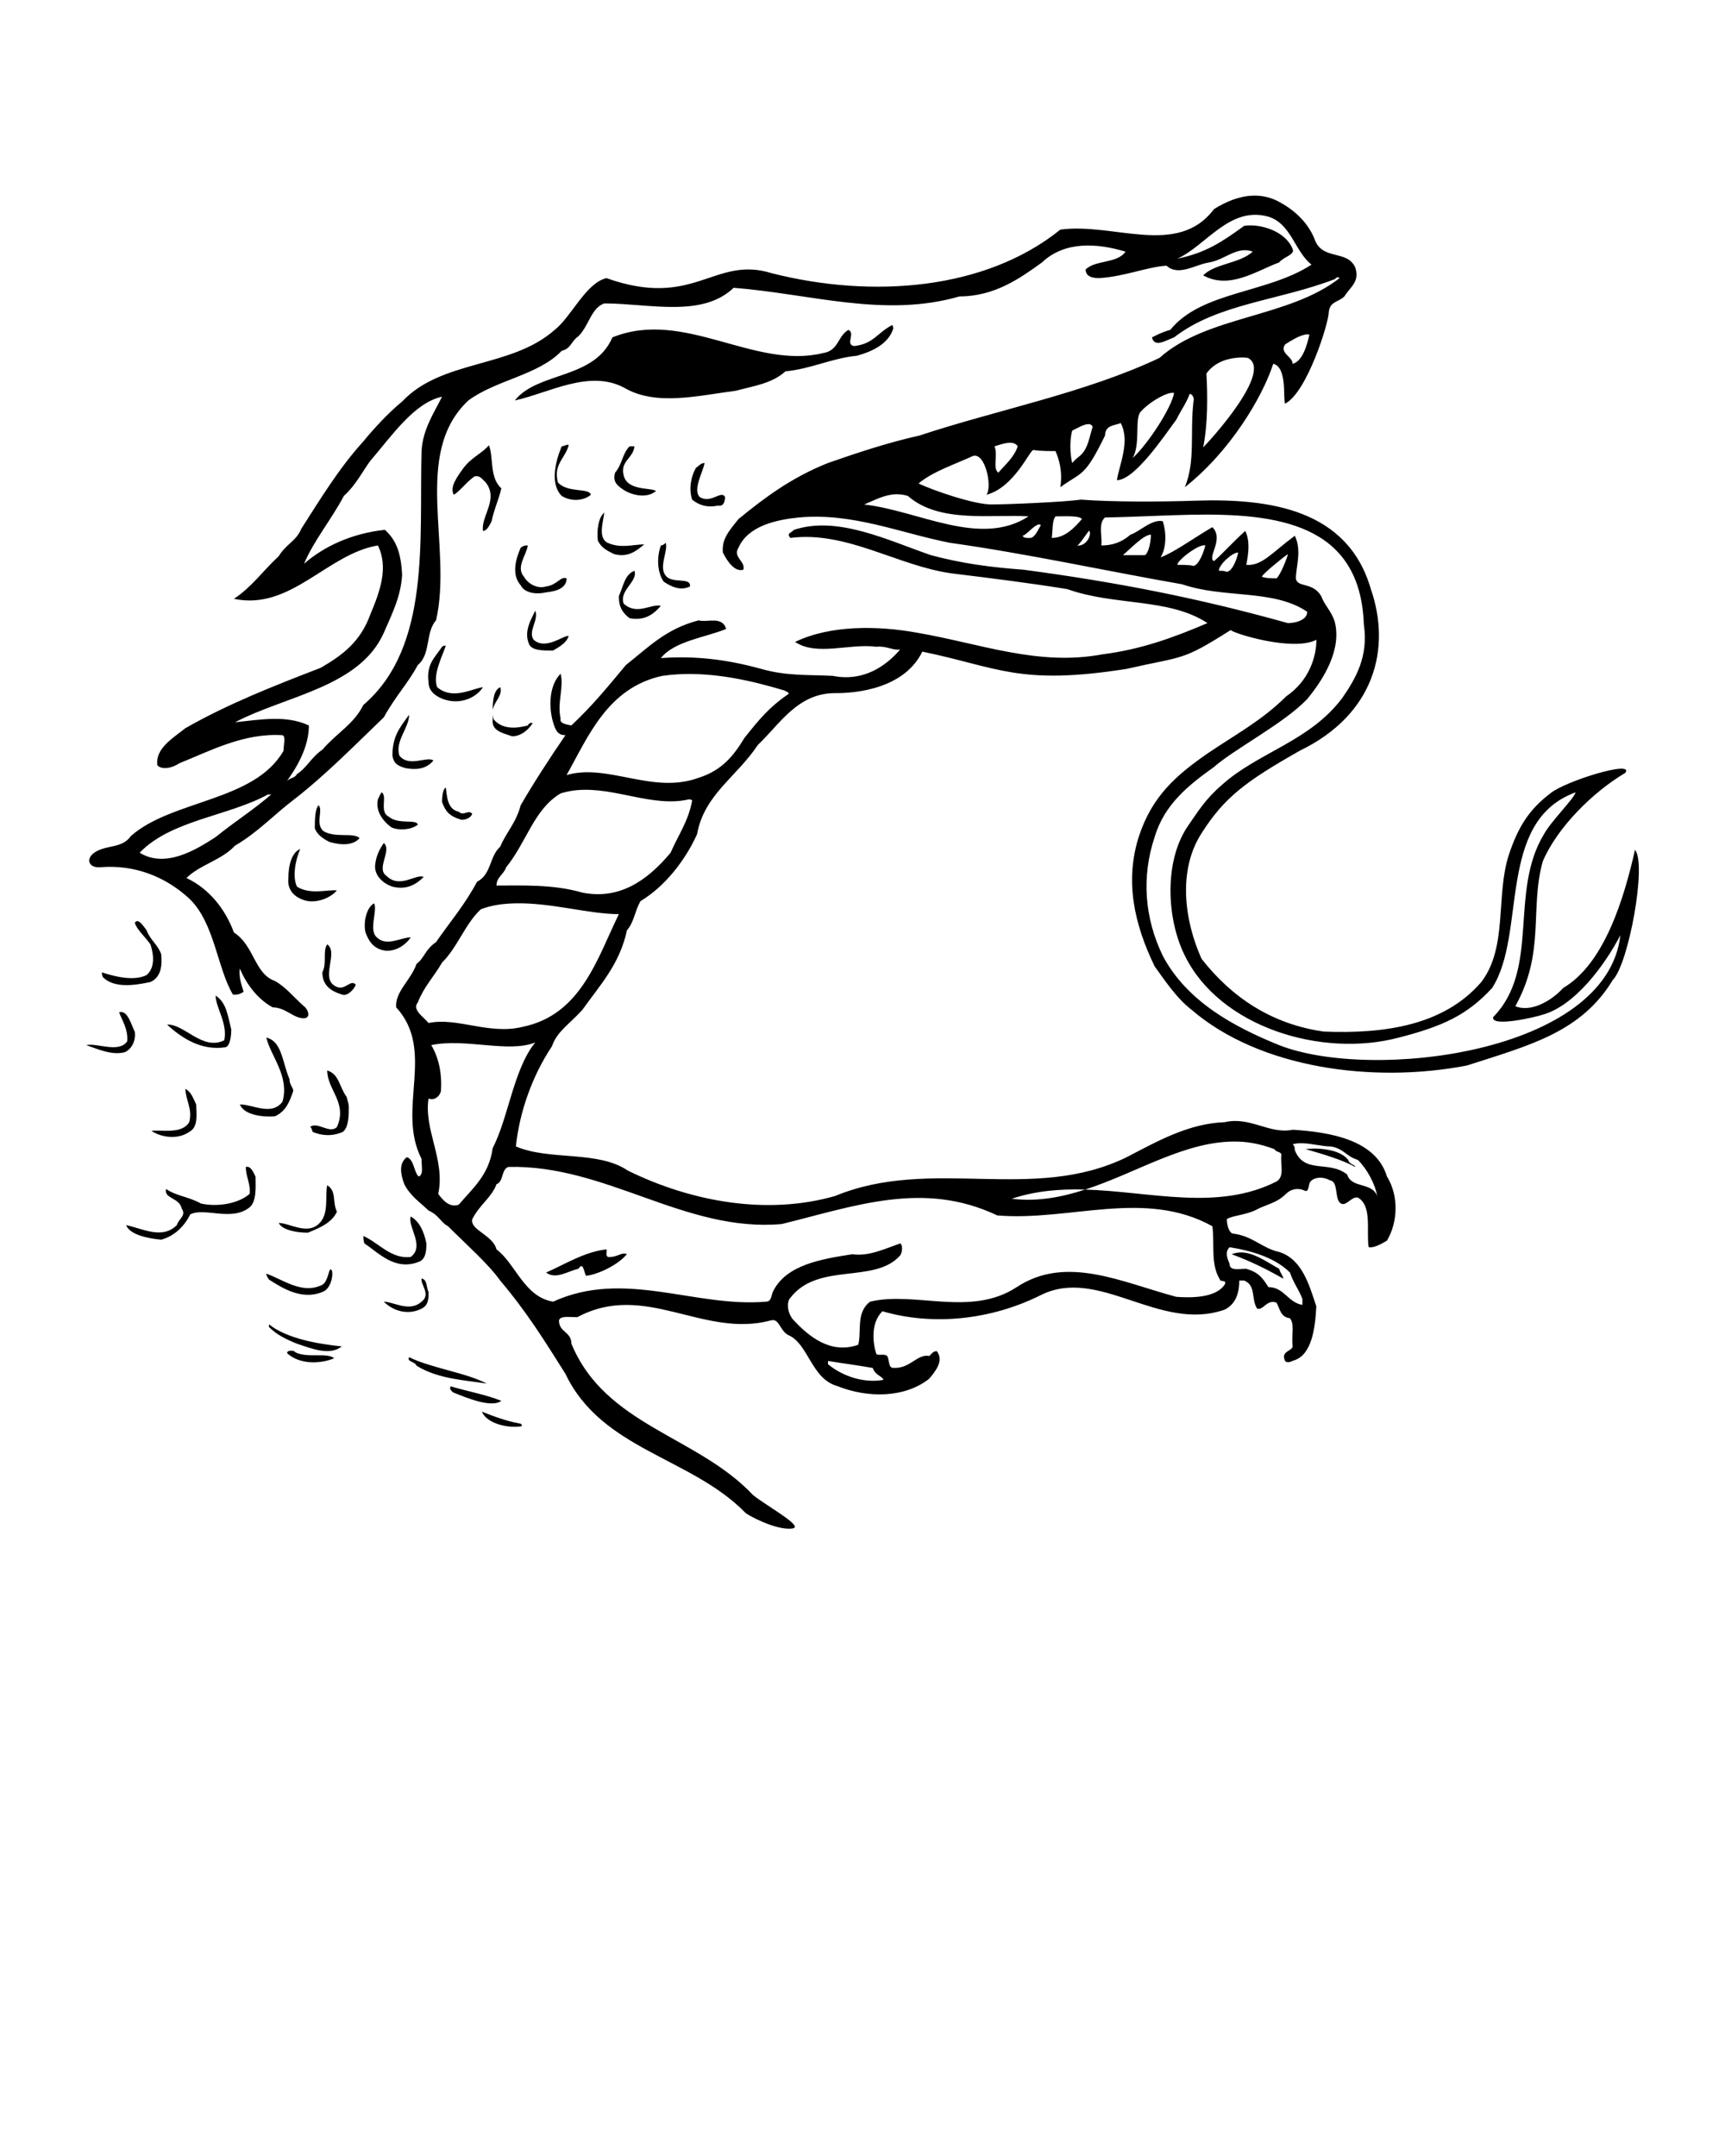 <svg xmlns:dc="http://purl.org/dc/elements/1.1/" xmlns:cc="http://creativecommons.org/ns#" xmlns:rdf="http://www.w3.org/1999/02/22-rdf-syntax-ns#" xmlns:svg="http://www.w3.org/2000/svg" xmlns="http://www.w3.org/2000/svg" version="1.1" xml:space="preserve" x="0px" y="0px" viewBox="0 0 100 125"><path d="m 72.625,11.344 c -0.781,0.027 -1.55,0.342 -2.25,0.781 -2.104,2.805 -5.82,0.766 -8.906,1.188 -4.347,3.506 -10.894,4.004 -16.719,2.531 -3.363,-1.053 -4.476,2.105 -9.594,0.281 -1.194,0.279 -2.02,2.228 -3,3 -2.528,2.243 -6.532,1.701 -8.844,4.156 -0.774,0.632 -1.618,1.54 -2.25,2.312 -1.402,1.544 -2.471,3.308 -3.594,5.062 -0.279,0.701 -0.889,0.893 -1.312,1.594 -0.98,0.913 -1.54,1.768 -2.594,2.469 3.294,0.701 5.398,-2.603 8.344,-3.094 0.629,1.263 0.125,2.668 -0.438,4 -0.56,1.542 -1.543,2.324 -2.875,3.094 -2.732,1.053 -5.389,2.098 -7.844,3.5 -0.701,0.562 -1.768,1.176 -1.625,2.156 0.277,0.281 0.86,0.156 1.281,-0.125 1.754,-0.701 3.726,-1.766 5.969,-1.625 0.212,0.071 0.062,0.554 0.062,0.906 -1.685,2.946 -6.458,2.833 -8.844,4.938 -0.495,0.699 -1.285,0.518 -1.969,0.875 -0.72,0.373 -0.522,0.996 0.188,0.938 1.914,-0.159 3.708,0.484 5.156,1.812 1.471,1.402 1.619,4.018 2.531,5.562 0.35,0.071 0.625,-0.156 0.625,-0.156 -0.141,-0.42 -0.288,-0.924 -0.219,-1.344 0.35,0.841 0.996,1.757 1.906,2.25 0.774,0 1.243,0.696 1.875,0.625 0.348,-0.071 0.145,-0.549 -0.062,-0.688 -0.634,-0.562 -1.056,-1.118 -1.688,-1.469 -1.194,-0.422 -1.183,-2.042 -2.375,-2.812 -0.491,-1.334 -1.416,-2.525 -2.75,-3.156 0.774,-0.77 2.042,-1.034 2.812,-1.875 1.332,-0.772 2.315,-1.846 3.438,-2.688 1.893,-1.473 3.645,-3.277 5.188,-4.75 0.701,-1.263 1.409,-1.978 1.969,-3.031 0.772,-0.629 0.431,-1.891 1.062,-2.594 0.982,-4.278 -1.419,-9.666 1.875,-12.75 1.616,-1.194 4.074,-1.471 5.406,-2.875 0.56,-0.138 0.549,-0.565 0.969,-0.844 0.632,-0.632 0.726,-1.627 1.5,-1.906 2.593,0 5.677,0.848 7.5,-0.906 4.488,0.352 8.746,1.761 13.094,0.5 2.033,0 3.518,-1.056 4.781,-1.969 1.332,-1.263 3.23,-1.116 4.844,-0.625 -0.491,0.701 -1.75,0.471 -2.312,1.031 0,0.493 0.571,0.5 0.781,0.5 1.399,-0.071 2.782,-0.647 3.906,-0.719 0.701,0.632 1.625,-0.049 2.469,-0.188 0.911,-0.141 1.619,-0.975 2.531,-0.625 -0.774,0.701 -2.174,0.674 -2.875,1.375 1.542,0.843 3.074,-0.261 4.406,-0.75 0.281,-0.35 0.924,-0.431 0.781,-0.781 C 74.518,13.386 73.04,12.953 72.125,13.094 70.864,14.006 69.933,14.65 68.25,15 c 1.683,-0.77 3.038,-3.069 5.281,-2.438 1.334,0.42 1.52,2.011 2.5,2.781 -2.593,1.685 -6.364,1.536 -8.188,3.781 -0.491,0.138 -0.781,0.297 -1.062,0.438 0.141,0.632 0.862,0.141 1.281,0 2.524,-1.962 6.016,-2.114 9.312,-3.375 0.138,-0.141 0.21,-0.134 0.281,-0.062 -2.946,2.312 -7.701,2.17 -10.438,4.625 -4.276,2.031 -9.485,3.029 -13.906,4.5 -1.893,0.422 -3.697,1.031 -5.312,1.594 -2.104,0.839 -3.645,1.987 -5.188,3.25 -0.562,0.701 -0.978,1.165 -0.906,1.938 0.279,0.56 0.699,1.141 1.188,1 0.141,-0.491 -0.632,-0.723 -0.281,-1.281 0.56,-1.265 2.172,-1.612 3.5,-1.75 3.158,-0.281 5.875,0.906 8.75,1.469 4.49,0.629 9.05,1.634 13.469,2.406 2.455,0.841 5.286,0.261 7.25,1.594 0,0.493 -0.701,0.656 -1.125,0.656 -5.256,-1.473 -10.052,-2.393 -15.312,-3.094 -1.893,-0.141 -3.55,-0.355 -5.375,-0.844 -2.455,-0.841 -5.413,-2.312 -7.938,-1.469 -0.212,0.21 -0.429,0.188 -0.219,0.469 3.296,-0.422 6.248,1.643 9.406,2.062 2.312,0.281 4.483,0.556 6.656,0.906 2.736,0.984 5.882,0.496 8.125,1.969 -1.962,0.839 -3.851,1.531 -6.094,1.812 -3.716,0.701 -7.072,-0.623 -10.719,-1.25 -2.316,-0.424 -5.061,-0.451 -7.094,0.531 1.261,0.843 3.177,0.069 4.719,0.281 0.562,-0.069 0.953,0.228 1.375,0.156 -0.841,0.982 -2.152,1.882 -3.906,1.531 -1.404,-0.073 -2.683,0.018 -4.156,-0.406 -2.033,-0.558 -3.851,-0.766 -5.812,-0.625 0.77,-0.982 2.587,-1.199 3.781,-1.688 -0.21,-0.772 -1.105,-0.359 -1.594,-0.5 -1.895,0.491 -2.886,1.543 -4.219,2.594 -1.051,1.263 -1.893,2.306 -3.156,3.5 -0.35,-0.069 -0.698,-0.127 -0.625,-0.406 -0.212,-0.911 0.208,-1.822 0,-2.594 -0.632,0.632 -0.719,1.831 -0.438,2.812 0.141,0.422 0.228,0.75 0.719,0.75 -0.911,1.332 -1.822,2.73 -2.594,4.062 -0.281,1.053 -0.839,1.563 -1.188,2.406 -0.634,0.558 -0.502,1.61 -1.344,2.031 -0.701,1.33 -1.605,2.377 -2.375,3.5 -0.632,0.42 -0.703,0.969 -1.125,1.25 -0.348,0.982 -1.259,1.619 -1.188,2.531 2.314,2.524 -0.004,5.905 1.469,8.781 0,0.491 0.125,0.891 -0.156,1.031 -0.279,-0.212 -0.264,-0.982 -0.688,-1.125 -0.489,0.35 -0.366,1.002 -0.156,1.562 0.352,0.703 0.985,1.112 1.406,1.531 0.629,0.281 0.705,0.696 1.125,0.906 1.053,1.053 2.328,2.172 3.031,3.156 1.542,1.823 2.589,3.512 3.781,5.406 2.102,4.419 7.286,4.831 10.438,8.062 0.122,0.126 1.779,1.038 2.719,0.906 0.713,-0.103 -1.442,-1.27 -2.281,-1.938 -3.227,-3.437 -8.567,-4.014 -10.531,-8.781 0,-0.703 -0.719,-0.643 -0.719,-1.344 0.073,-0.281 0.572,-0.188 1.062,-0.188 3.928,-2.102 7.293,1.241 11.219,0.188 0.491,-0.141 0.507,0.565 1,0.844 1.19,0.493 1.331,2.549 2.875,2.969 1.754,0.701 3.911,0.683 5.312,-0.438 0.352,-0.424 0.859,-1.031 0.438,-1.594 -0.21,0 -0.297,0.139 -0.438,0.281 -0.701,-0.143 -1.112,0.757 -2.094,0.688 -0.281,0 -0.203,-0.406 -0.344,-0.688 -0.212,-0.143 -0.344,-0.022 -0.625,-0.094 -0.208,-0.629 -0.359,-1.799 0.344,-2.5 2.875,0.841 6.242,0.535 9.188,-0.938 3.368,-1.683 6.867,2.176 10.656,0.844 0.701,-0.35 0.844,-1.06 0.844,-1.688 l 0.281,0 c 0.703,0.279 0.4,1.067 0.75,1.625 0.35,0.143 0.563,-0.554 1.125,-0.344 0.208,0.348 0.219,0.837 0.781,0.906 0.281,0.352 0.089,0.924 0.156,1.625 0,0.281 -0.719,0.281 -0.438,0.844 0,0.069 0.23,0.138 0.438,0 1.123,-0.281 1.306,-1.895 1.375,-3.156 -0.42,-1.263 -0.824,-2.735 -2.156,-3.156 -0.982,-0.212 -1.532,-0.924 -2.656,-1.062 -0.208,0 -0.375,-0.422 -0.375,-0.844 0.35,-0.21 0.991,-0.219 1.625,-0.5 0.629,-0.35 1.252,-0.406 1.812,-0.969 0.281,-0.279 0.705,-0.368 1.125,-0.156 0.143,0 0.15,-0.125 0.219,-0.406 0.069,-0.35 0.697,-0.502 1.188,-0.219 0.491,0.069 0.281,0.933 0.562,1.281 0.348,0.352 0.641,-0.35 1.062,-0.281 0.839,0.491 0.484,1.893 0.625,2.875 0.279,0.069 0.712,-0.163 1.062,-0.375 0.632,-1.051 0.701,-2.596 0,-3.719 C 79.775,66.114 77.185,65.638 74.938,65.5 73.605,65.781 72.473,64.714 71,65.062 c -2.104,0.071 -3.933,1.121 -5.688,2.031 -5.468,2.667 -11.294,-0.066 -16.906,2.25 -3.926,1.12 -8.284,0.352 -12,-1.469 -1.752,-1.194 -4.534,-0.565 -6.5,-1.406 0.212,-2.033 0.971,-4.13 2.094,-5.812 0.281,-0.841 0.978,-1.252 1.75,-2.094 1.051,-1.473 2.174,-2.661 2.594,-4.625 0.424,-0.491 0.431,-1.056 0.781,-1.688 1.402,-0.841 2.58,-2.333 3.281,-3.875 0.422,-2.314 2.268,-3.293 3.531,-5.188 1.261,-1.19 2.295,-3 4.469,-3 0.424,0 3.869,0.049 5.062,-2.406 4.417,0.911 5.602,1.984 11.844,1 3.37,-0.77 3.155,-0.427 6.031,-2.25 0.21,0.212 3.636,1.263 4.969,0.562 0,0.982 -0.418,2.371 -1.75,3.281 -1.404,1.404 -3.018,2.261 -4.562,3.312 -1.821,1.265 -3.199,2.465 -3.969,4.781 -0.841,2.593 -0.286,5.106 0.906,7.562 0.56,0.77 1.244,1.828 2.156,2.531 3.928,3.368 10.465,4.27 15.938,3.219 3.718,-1.192 6.643,-1.952 8.469,-4.969 0.911,-0.911 1.982,-6.761 1.281,-7.531 -0.632,2.805 -1.771,6.596 -4.156,8 -0.77,0.839 -1.94,1.413 -2.781,1.062 1.754,-3.156 0.822,-5.668 1.594,-8.406 0.841,-1.964 2.887,-4 4.781,-5.125 0.56,-0.772 -3.5,0.485 -4.344,1.188 -1.192,0.911 -1.846,1.878 -2.406,3.562 -0.772,2.384 -0.052,5.342 -1.594,7.375 -2.174,2.524 -5.617,3.013 -9.125,2.875 -3.013,-0.422 -5.342,-1.976 -7.094,-4.219 -0.98,-2.174 -1.404,-5.105 0,-7.281 1.332,-2.102 2.603,-3.029 5.688,-4.781 4.35,-2.104 5.315,-5.938 4.125,-9.375 -1.334,-4.629 -5.878,-5.263 -10.156,-5.125 -2.031,0.071 -4.904,0.078 -6.656,-0.062 -0.913,0.141 -4.277,0.281 -5.188,0.281 -1.053,0 -3.518,-0.866 -4.219,-1.219 0.841,-0.701 2.105,-1.103 3.156,-1.594 0.703,-0.212 1.132,1.759 0.781,2.25 1.614,-0.422 2.507,-2.594 2.719,-2.594 0.42,0.069 1.002,0.062 1.281,0.062 0.212,0.491 0.422,1.181 0.281,2.094 1.263,-0.913 1.4,-0.545 2.594,-3 0,-0.629 0.625,-0.578 0.906,-0.719 0.562,1.053 -0.078,2.4 -0.219,3.312 1.051,0 2.806,-2.659 3.438,-3.5 0.279,-0.56 0.571,-0.94 0.781,-1.5 0.143,0 0.288,0.226 0.219,0.438 -0.212,1.893 0.127,3.424 -0.5,4.969 2.593,-2.035 4.493,-5.194 5.125,-7.156 0.839,0.208 0.549,2.105 0.688,2.312 1.263,-0.632 2.531,-4.681 2.531,-5.312 0.071,-0.632 0.554,-0.556 0.906,-0.906 0.348,-0.562 0.906,-0.848 0.625,-1.688 -0.489,-1.053 -1.953,-0.355 -2.375,-1.688 C 75.768,12.831 74.98,12.116 74,11.625 73.552,11.414 73.094,11.327 72.625,11.344 z m -20.906,7.5 c -0.913,0.491 -1.065,1.078 -2.188,1.219 -0.562,-0.069 0.078,-0.728 -0.344,-0.938 -0.632,0.35 -0.558,1.203 -1.469,1.344 C 43.72,21.451 39.64,17.88 35.5,19.562 c -1.051,2.455 -4.324,1.971 -5.656,3.656 1.964,-0.424 4.34,-1.839 6.375,-0.719 1.823,1.053 4.264,0.437 6.438,0.156 1.051,-0.281 2.103,-0.422 2.875,-1.125 1.475,-0.138 2.685,-0.764 4.156,-0.906 0.984,-0.279 1.813,-0.721 2.094,-1.562 0,0 0.007,-0.147 -0.062,-0.219 z m 23.906,0.562 c 0.112,-0.024 0.211,-0.035 0.281,0 -0.141,0.632 -0.406,1.545 -0.969,1.688 0,-0.422 -0.788,-0.632 -0.438,-1.125 0.315,-0.209 0.789,-0.49 1.125,-0.562 z m -4,1.344 c 0.231,-0.024 0.473,-0.036 0.719,0 1.473,0.77 -2.174,4.768 -2.594,5.188 0.277,-1.402 0.257,-3.018 0.188,-4.281 0.37,-0.527 0.994,-0.835 1.688,-0.906 z m -3.75,2.031 c 0.07,-0.012 0.135,-0.009 0.188,0 -0.141,0.843 -1.491,2.94 -2.406,3.781 0.491,-0.841 0.08,-2.368 0.5,-2.719 0.371,-0.43 1.231,-0.981 1.719,-1.062 z M 25.625,23 c -0.489,0.982 -1.116,1.893 -1.188,3.156 -0.141,5.12 0.553,11.353 -3.375,14.719 -0.56,1.125 -1.534,1.612 -2.375,2.594 -0.634,0.422 -0.906,1.056 -1.469,1.406 -0.138,0.279 -0.518,0.219 -0.656,0.5 0.629,-0.841 1.344,-2.051 1.344,-3.312 -1.33,-0.632 -2.878,-0.326 -4.281,-0.188 2.948,-1.542 7.223,-2.034 8.625,-5.188 0.491,-1.125 0.991,-2.112 1.062,-3.375 -0.071,-1.194 -0.299,-1.962 -1,-2.594 -1.964,0.21 -3.567,0.989 -4.688,1.969 0.558,-1.33 1.612,-2.605 2.312,-3.938 0.703,-0.632 1.11,-1.469 1.531,-2.031 C 22.732,25.246 24.014,23.35 25.625,23 z m 37.531,1.594 c 0.086,0.013 0.152,0.068 0.188,0.156 -0.212,0.632 -0.257,1.266 -0.75,1.688 -0.279,0.21 -0.297,0.264 -0.438,0.406 -0.141,-0.562 -0.141,-1.384 0,-1.875 0.315,-0.157 0.743,-0.415 1,-0.375 z m -4.812,1.094 C 58.607,25.644 58.859,25.665 59,25.875 c -0.21,0.632 -0.703,1.042 -1.125,1.531 -0.35,-0.277 -0.009,-0.969 -0.219,-1.531 0.14,-0.035 0.424,-0.144 0.688,-0.188 z m -25.438,0.094 c -0.095,0.01 -0.238,0.094 -0.344,0.094 -0.35,0.841 -0.701,2.172 0,2.875 0.562,0.35 1.268,0.286 1.688,-0.062 -0.069,-0.422 -1.346,-0.087 -1.906,-0.719 -0.279,-1.051 0.417,-1.384 0.625,-2.156 -0.017,-0.017 -0.031,-0.035 -0.062,-0.031 z m -4.562,0.031 c -0.42,0.491 -0.98,0.679 -1.469,1.312 -0.352,0.489 -0.844,1.141 -0.562,1.562 0.42,-0.281 0.697,-0.712 1.188,-1.062 0.279,-0.069 0.377,0.063 0.656,0.344 0.772,0.982 -0.295,1.973 -0.156,2.812 0.212,0 0.359,-0.283 0.5,-0.562 0.141,-0.703 0.422,-1.275 0.562,-1.906 -0.703,-0.632 -0.438,-1.799 -0.719,-2.5 z M 36.5,25.875 c -0.424,0.422 -0.424,1.042 -0.844,1.531 -0.141,0.491 0.076,0.719 0.5,1 0.56,0.35 1.384,0.482 1.875,0.062 -0.281,-0.212 -1.667,0.006 -1.875,-0.906 -0.212,-0.841 0.556,-0.985 0.625,-1.688 l -0.281,0 z m 4.344,0.969 c -0.212,0 -0.29,0.141 -0.5,0.281 -0.283,0.491 -0.429,1.214 -0.219,1.844 0.352,0.281 0.799,0.486 1.5,0.344 0.35,0.073 0.406,-0.29 0.406,-0.5 -0.212,-0.42 -0.837,0.42 -1.469,0 -0.422,-0.42 0.21,-1.478 0.281,-1.969 z m 11.094,1.812 c 0.217,-0.005 0.443,0.023 0.688,0.094 1.823,1.614 4.896,1.045 7,1.188 -2.805,1.823 -6.376,-0.337 -9.531,-0.688 0.633,-0.263 1.194,-0.577 1.844,-0.594 z m -16.906,1.062 c -0.35,0.281 -0.444,1.065 -0.375,1.625 0.21,0.424 0.518,0.571 0.938,0.781 0.77,0.21 1.261,-0.143 1.75,-0.562 -0.629,0 -1.355,0.257 -2.125,-0.094 -0.562,-0.281 -0.257,-1.19 -0.188,-1.75 z M 69,29.844 c 5.033,-0.099 9.852,0.506 10.062,6.344 0.281,1.895 -0.48,3.159 -1.25,4.281 -1.893,2.524 -4.864,3.139 -6.969,5.031 -0.982,0.843 -1.4,1.558 -2.031,2.469 -1.334,2.035 -1.178,5.333 -0.125,7.438 2.031,4.14 7.918,5.942 12.406,4.75 2.455,-0.632 3.933,-1.266 5.406,-2.875 2.033,-3.158 0.215,-9.663 4.844,-11.344 -0.141,0.42 -1.422,1.665 -1.844,2.438 -2.033,3.366 -0.201,7.791 -2.938,10.594 -0.138,0.632 2.674,-0.058 2.812,-0.125 1.895,-0.491 3.65,-2.873 4.562,-4.625 -0.772,6.872 -14.45,8.479 -19.781,6.375 -2.595,-1.051 -5.346,-2.521 -6.75,-5.188 -1.051,-2.174 -1.241,-4.561 -0.469,-6.875 0.56,-1.893 1.965,-3.011 3.438,-4.062 1.192,-1.049 4.074,-2.536 5.406,-3.938 0.98,-1.192 2.013,-2.886 1.594,-4.5 -0.21,-0.632 -0.569,-0.909 -0.781,-1.469 -0.489,-0.843 -1.4,-0.471 -1.469,-1.031 0,-0.632 0.357,-1.627 -0.062,-2.469 -1.332,0.982 -1.902,1.759 -2.812,1.688 0.138,-0.701 0.219,-1.406 -0.062,-1.969 -0.772,0.703 -1.462,1.469 -1.812,1.75 -0.422,-0.212 0.609,-1.266 -0.094,-1.969 -1.19,0.703 -2.23,1.471 -3,1.75 0.35,-0.558 0.337,-1.464 0.125,-2.094 -0.632,-0.141 -1.384,0.639 -1.875,0.781 -0.562,0.491 -1.125,0.625 -1.688,0.625 C 63.915,31.134 63.641,30.35 64.062,30 65.623,29.983 67.322,29.877 69,29.844 z m -7.812,0.094 c 0.562,0 1.389,-0.056 1.531,0.156 -0.422,0.489 -0.978,1.094 -1.75,1.094 0.069,-0.422 0.009,-0.971 0.219,-1.25 z m -0.969,0.469 c 0.041,-0.006 0.09,0.014 0.125,0.031 -0.138,0.212 -0.344,0.75 -0.625,0.75 -0.21,0 -0.368,0.016 -0.438,-0.125 0.246,-0.061 0.652,-0.614 0.938,-0.656 z m 2.938,0.375 c 0.141,0.281 -0.228,0.915 -0.719,0.844 0.138,0 0.719,-0.982 0.719,-0.844 z M 66.719,31 c 0,0.42 -0.132,1.047 -0.344,1.188 l -1.281,0 C 65.587,31.768 66.299,31 66.719,31 z m -28.125,0.469 c 0,0 -0.141,0.156 -0.281,0.156 -0.21,0.562 -0.265,1.462 0.156,2.094 C 38.888,34 39.438,34.281 40,34 c 0.069,-0.562 -1.054,-0.134 -1.406,-0.625 -0.42,-0.491 0.141,-1.417 0,-1.906 z m -8,0.156 c -0.143,0 -0.194,-0.016 -0.406,0.125 -0.279,0.629 -0.56,1.558 0,2.188 0.212,0.422 0.837,0.547 1.469,0.406 0.629,-0.069 1.188,-0.25 1.188,-0.812 -0.35,-0.138 -0.558,0.397 -1.188,0.469 -0.422,0.141 -1,-0.074 -1.281,-0.562 -0.491,-0.562 0.147,-1.252 0.219,-1.812 z m 39.125,0 c 0.068,-0.014 0.112,-0.017 0.156,0 -0.069,0.281 -0.337,1.116 -0.688,1.188 C 68.976,32.741 68.46,32.75 68.25,32.75 c 0,-0.244 0.992,-1.026 1.469,-1.125 z m 2.062,0.406 c -0.071,0.348 -0.306,1.054 -0.656,1.125 -0.208,-0.071 -0.259,-0.062 -0.469,-0.062 0,-0.35 0.773,-1.062 1.125,-1.062 z m 2.875,0.094 c 0,0.141 -0.449,1.266 -0.656,1.406 -0.424,0 -0.701,-0.022 -0.844,-0.094 0,-0.138 1.292,-1.172 1.5,-1.312 z m -37.875,0.969 c -0.562,0.212 -0.625,0.837 -0.906,1.469 0,0.422 0.063,0.86 0.625,1.281 0.839,0.138 1.322,-0.159 1.812,-0.719 -0.562,-0.141 -1.386,0.576 -2.156,-0.125 -0.281,-0.774 0.833,-1.275 0.625,-1.906 z m -5.75,2.312 c -0.279,0.56 -0.654,1.205 -0.375,1.906 0.141,0.422 0.846,0.406 1.406,0.406 0.348,-0.21 0.768,-0.424 0.906,-0.844 -0.281,-0.069 -1.33,0.848 -2.031,0.219 -0.35,-0.493 0.306,-1.127 0.094,-1.688 z M 25.75,37.438 c -0.044,0.009 -0.089,0.028 -0.125,0.062 -0.42,0.632 -0.922,1.009 -0.781,2.062 0,0.42 0.284,0.757 0.844,0.969 0.98,0.35 1.893,-0.056 2.312,-0.688 -0.632,0.069 -1.744,0.77 -2.656,0 -0.277,-0.703 0.288,-1.775 0.5,-2.406 0,0 -0.05,-0.009 -0.094,0 z m 13.562,1.656 c 2.156,-0.12 4.315,0.385 6.156,0.938 0.281,0.141 0.288,0.147 0.219,0.219 -1.123,0.772 -1.69,1.48 -2.531,2.531 -0.632,1.053 -1.324,1.893 -2.656,2.312 -2.665,0.982 -5.271,-0.859 -7.656,-0.156 1.263,-2.245 2.376,-5.049 5.531,-5.75 0.307,-0.044 0.629,-0.077 0.938,-0.094 z M 29,39.844 c -0.37,0.157 -0.434,0.731 -0.438,1.312 0.099,-0.503 0.593,-0.839 0.438,-1.312 z m -5.281,1.594 c -0.562,0.772 -0.969,1.252 -0.969,2.375 0.069,0.42 0.259,0.58 0.75,0.719 0.774,0.143 1.273,-0.018 1.625,-0.438 -0.352,-0.281 -1.406,0.42 -1.969,-0.281 -0.279,-0.841 0.562,-1.603 0.562,-2.375 z m 4.844,0 c 9.3e-4,0.094 0,0.194 0,0.281 -0.069,0.632 0.493,0.759 1.125,0.969 0.489,0 0.908,-0.328 1.188,-0.75 -0.069,-0.069 -0.212,-0.016 -0.281,0.125 -0.56,0.141 -1.409,0.288 -1.969,-0.344 -0.044,-0.105 -0.053,-0.188 -0.062,-0.281 z m -2.719,4.219 C 25.703,45.725 25.625,46.078 25.625,46.5 c 0.212,0.56 0.422,0.819 1.125,1.031 0.281,0 0.554,-0.134 0.625,-0.344 -0.212,-0.281 -0.498,0.154 -0.781,-0.125 -0.701,-0.141 -0.681,-0.987 -0.75,-1.406 z m 7.594,0.156 c 2.207,-0.203 4.414,1.021 6.5,0.531 0.141,0 0.188,0.062 0.188,0.062 -0.21,1.192 -0.828,2.049 -1.25,3.031 -1.402,1.683 -3.021,2.734 -5.125,2.312 -1.683,-0.489 -3.498,-0.406 -4.969,-0.406 0,-0.491 0.422,-0.643 0.562,-1.062 C 30.538,48.808 30.956,46.911 32.5,46 c 0.316,-0.097 0.622,-0.159 0.938,-0.188 z m -11.312,0.125 c -0.069,0.069 -0.076,0.125 -0.219,0.406 -0.138,0.632 0.219,1.205 0.781,1.625 0.489,0.212 1.183,0.125 1.531,-0.156 -0.069,-0.348 -1.125,0.02 -1.688,-0.469 -0.558,-0.281 -0.056,-1.199 -0.406,-1.406 z m -6.594,0.125 0.188,0 c -1.051,0.913 -2.096,1.556 -3.219,2.469 -1.19,0.772 -2.933,1.817 -4.406,0.906 1.823,-1.895 5.123,-2.112 7.438,-3.375 z m 2.938,0.625 C 18.259,46.897 18.25,47.54 18.25,48.031 c 0.141,0.348 0.424,0.569 0.844,0.781 0.701,0.21 1.398,0.203 1.75,-0.219 -0.352,-0.35 -1.393,0.013 -2.094,-0.406 -0.491,-0.42 -9.2e-5,-1.221 -0.281,-1.5 z M 22.25,48.875 c -0.138,0.212 -0.431,0.618 -0.5,1.25 -0.071,0.562 0.368,1.069 1,1.281 0.839,0.21 1.391,-0.143 1.812,-0.562 -0.422,-0.212 -1.384,0.71 -2.156,-0.062 C 21.777,50.362 22.743,49.299 22.25,48.875 z m -4.844,0.344 c -0.489,0.212 -0.688,0.917 -0.688,1.688 -0.069,0.634 0.273,1.069 0.906,1.281 0.627,0.21 1.485,-0.072 1.906,-0.562 -0.491,-0.069 -1.54,0.274 -2.312,-0.219 -0.279,-0.558 -0.092,-1.556 0.188,-2.188 z M 21.688,52.375 c -0.42,0.21 -0.643,1.056 -0.5,1.688 0.21,0.562 0.518,0.993 1.219,1.062 0.632,0 1.123,-0.362 1.406,-0.781 -0.562,0 -1.409,0.562 -1.969,0 -0.491,-0.42 0.056,-1.547 -0.156,-1.969 z m 8.156,0 C 31.905,52.316 34.138,53 35.875,53 c -1.263,2.595 -2.195,5.83 -5.562,6.531 -1.964,0.489 -3.786,-0.569 -5.469,-0.219 -0.281,-0.35 -0.973,-0.766 -0.625,-1.188 0.352,-0.911 0.917,-1.471 1.406,-2.312 0.913,-0.911 1.339,-2.252 2.25,-3.094 0.632,-0.245 1.282,-0.324 1.969,-0.344 z m -21.875,1.031 C 7.91,53.402 7.864,53.43 7.812,53.5 7.951,53.922 8.37,54.259 8.719,54.75 8.861,55.174 9.06,56.042 8.5,56.531 7.799,56.882 6.75,56.656 5.906,56.375 c 0,0 -0.009,0.141 0.062,0.281 0.629,0.634 1.768,0.491 2.75,0.281 0.632,-0.281 0.694,-0.993 0.625,-1.625 C 9.134,54.75 8.708,54.5 8.5,53.938 8.341,53.727 8.145,53.419 7.969,53.406 z m 11,1.344 c -0.281,0.424 -9.2e-5,1.063 -0.281,1.625 0,0.703 0.424,1.071 1.125,1.281 0.352,0.141 0.741,-0.351 0.812,-0.562 -0.281,-0.35 -0.605,0.337 -1.094,0.125 -1.053,-0.42 0.138,-1.976 -0.562,-2.469 z M 12.5,57.719 c 0,0.701 0.71,1.612 0.5,2.594 -1.263,0.632 -2.333,-0.975 -3.312,-0.906 0.841,0.772 1.973,1.522 3.375,1.312 0.283,-0.069 0.344,-0.681 0.344,-1.031 C 13.194,58.848 13.132,58.14 12.5,57.719 z M 6.906,58.688 C 7.047,59.109 7.444,59.672 7.375,60.375 6.882,61.076 5.632,60.453 5,60.594 5.632,60.806 6.478,61.212 7.25,61 7.672,60.792 7.882,60.301 7.812,59.812 7.598,59.391 7.399,58.547 6.906,58.688 z m 8.531,1.469 c 0.279,1.12 1.357,2.246 0.938,3.719 -0.632,0.841 -1.697,0.156 -2.469,0.156 0.212,0.562 1.19,0.757 2.031,0.688 C 16.569,64.438 16.788,63.882 17,63.25 17,63.038 16.781,62.915 16.781,62.562 16.362,61.581 16.348,60.368 15.438,60.156 z m 15.594,0.281 c -1.261,1.542 -1.556,4.371 -2.469,6.125 -0.21,1.542 -1.125,2.299 -1.969,3.281 -0.562,0.212 -0.978,-0.344 -1.188,-0.625 0.422,-1.962 -0.844,-3.708 -0.562,-5.531 0.281,0.141 0.647,-0.087 0.719,-0.438 0.069,-1.051 -0.141,-1.955 -0.562,-2.656 1.966,-0.42 4.489,0.475 6.031,-0.156 z m -12.062,1.625 c 0,1.123 1.194,1.878 0.562,3.281 -0.422,0.422 -1.141,-0.35 -1.562,0 0.069,0 0.085,0.074 0.156,0.281 0.489,0.212 1.118,0.281 1.75,0 0.352,-0.279 0.344,-0.98 0.344,-1.469 0,-0.141 -0.054,-0.281 -0.125,-0.562 -0.422,-0.56 -0.424,-1.319 -1.125,-1.531 z M 10.75,63.125 c 0,0.634 0.426,1.167 0.219,1.938 -0.422,0.703 -1.558,0.431 -2.188,0.5 0.491,0.35 1.485,0.553 2.188,0.062 C 11.527,65.346 11.375,64.522 11.375,64.031 11.163,63.612 11.1,63.337 10.75,63.125 z m 61.031,3.062 c 0.692,0.022 1.38,0.168 2.094,0.438 0.143,0.214 0.406,0.132 0.406,0.344 C 74.21,67.458 74.489,68.221 74,68.5 c -3.416,1.733 -7.283,0.584 -11.094,0.469 -1.364,0.441 -2.775,0.718 -4.25,0.531 1.381,-0.46 2.813,-0.575 4.25,-0.531 3.04,-0.984 5.878,-2.877 8.875,-2.781 z m 3.688,0.094 c 0.566,0.01 1.16,0.188 1.688,0.188 0.772,0.138 0.86,0.569 1.562,0.781 0.558,0.56 0.987,1.391 1.125,2.094 -0.348,-0.843 -1.469,-0.409 -1.75,-1.25 -1.053,-0.841 -2.471,-0.003 -3.031,-1.406 0,-0.21 -0.054,-0.275 -0.125,-0.344 0.176,-0.052 0.343,-0.066 0.531,-0.062 z m 0.844,0.312 c -0.225,-0.007 -0.449,0.014 -0.625,0.031 0.982,0.283 2.105,0.612 2.875,1.031 0,-0.138 -0.337,-0.125 -0.406,-0.406 -0.368,-0.475 -1.17,-0.636 -1.844,-0.656 z M 14.25,67.656 c 0,0.562 0.29,1 0.219,1.562 -0.632,0.56 -1.831,0.774 -2.812,0.562 -0.77,-0.42 -1.4,-0.422 -2.031,-0.844 -0.138,0.562 0.768,0.493 0.906,1.125 0.281,0.42 -0.139,0.549 -0.281,0.969 -0.841,0.841 -1.956,0.21 -2.938,0 0.208,0.56 1.259,0.772 2.031,0.844 0.77,-0.21 1.335,-0.768 1.688,-1.469 0.841,-0.42 2.386,0.433 3.438,-0.406 0.42,-0.35 0.344,-1.219 0.344,-1.781 -0.138,-0.281 -0.279,-0.632 -0.562,-0.562 z m 15.219,0 c 5.682,-0.138 10.233,3.806 15.844,3.312 4.28,-1.051 8.222,-2.533 12.5,-0.5 4.207,0.35 8.543,-1.549 12.469,0.625 0.143,1.053 -0.123,2.183 0.438,3.094 0,0.141 0.42,9.2e-5 0.281,0.281 -0.491,0.772 -1.9,0.79 -2.812,0.719 -3.156,-0.841 -6.373,-2.457 -9.25,-0.562 -2.663,1.752 -5.907,0.214 -8.5,0.844 -0.839,0.634 -0.478,1.73 -0.688,2.5 -1.614,0.562 -2.871,-0.487 -3.781,-1.469 -0.35,-0.42 -0.366,-1.04 -0.156,-1.25 1.614,-2.104 4.902,-0.784 6.375,-2.469 0.138,-0.208 0.138,-0.614 0,-0.688 -0.841,0.281 -1.797,0.766 -2.781,0.625 -1.821,0.281 -3.79,0.619 -4.562,2.094 -0.141,0.21 -0.089,0.656 -0.438,0.656 -4.14,0.352 -8.206,-1.893 -12.344,0 -1.683,-0.281 -2.161,-2.19 -3.281,-3.031 -0.212,-0.841 -1.547,-1.118 -1.406,-1.75 0.42,-0.841 1.125,-1.259 1.406,-2.031 0.42,-0.141 0.268,-0.859 0.688,-1 z m -10.5,1.062 c -0.141,0.632 0.132,1.688 -0.5,2.25 -0.701,0.632 -1.683,-0.062 -2.312,-0.062 0.21,0.42 1.056,0.562 1.688,0.562 0.701,-0.279 1.404,-0.585 1.688,-1.219 -0.283,-0.562 -1.84e-4,-1.179 -0.562,-1.531 z m 4.844,1.812 c -0.212,0.56 0.841,1.712 0,2.344 -1.123,0.143 -1.837,-0.799 -2.75,-1.219 0,0 -0.007,0.228 0.062,0.438 0.772,0.491 1.753,1.625 3.156,1.062 0.42,-0.138 0.438,-0.71 0.438,-1.062 -0.138,-0.701 -0.415,-1.283 -0.906,-1.562 z m 47.469,1.781 c 1.332,0.212 2.657,0.627 3.5,1.469 0.21,0.632 0.509,0.969 0.719,1.531 l 0,0.344 C 74.657,75.516 74.444,74.625 73.531,74.625 73.181,74.063 72.951,73.772 72.25,73.562 c -0.424,0 -0.969,0.14 -0.969,-0.281 -0.143,-0.35 -0.281,-0.688 0,-0.969 z m -36.125,0.125 c -1.265,0.138 -2.377,0.851 -3.5,1.344 0.562,0.42 1.246,-0.076 1.875,-0.219 0.281,-0.42 0.299,0.127 0.438,0.406 0.703,-0.071 1.822,-0.625 2.312,-1.188 l 0.062,-0.062 C 36.063,72.576 35.797,72.875 35.375,72.875 35.025,72.944 35.225,72.507 35.156,72.438 z M 71.75,72.625 c -0.117,0.017 -0.23,0.041 -0.344,0.094 1.123,0.42 1.985,0.844 2.969,1.406 0.069,-0.069 -0.147,-0.281 -0.219,-0.562 C 73.481,73.195 72.572,72.509 71.75,72.625 z m -52.625,1 c -0.092,0.144 -0.161,0.801 -0.531,0.906 -1.123,0.491 -2.172,-0.337 -3.156,-0.688 0,0.071 0.014,0.136 0.156,0.344 0.77,0.493 1.9,1.212 3.094,0.719 0.422,-0.138 0.632,-0.799 0.562,-1.219 -0.052,-0.105 -0.094,-0.111 -0.125,-0.062 z m 5.312,0.5 c -0.067,0.35 0.56,0.922 0,1.344 -0.701,0.632 -1.627,0 -2.188,0 0.491,0.491 1.344,0.828 2.188,0.406 0.422,-0.21 0.406,-0.616 0.406,-0.969 -0.141,-0.279 -0.056,-0.712 -0.406,-0.781 z m -8.844,2.656 0,0.156 c 0.42,0.422 0.924,0.688 1.625,0.969 0.839,0.277 1.893,0.719 2.594,0.156 -1.332,-0.138 -3.168,-0.438 -4.219,-1.281 z m 1.25,1.531 c -0.123,0.009 -0.222,0.052 -0.188,0.156 0.701,0.632 1.877,0.632 2.719,0.281 -0.42,-0.35 -1.549,0.007 -2.25,-0.344 -0.036,-0.069 -0.158,-0.102 -0.281,-0.094 z m 6.875,0.375 c -0.141,0.279 0.297,0.219 0.438,0.5 1.261,0.77 2.73,0.819 4.062,1.031 -1.192,-0.632 -3.237,-0.902 -4.5,-1.531 z M 48,78.906 c 0.843,0.138 1.82,0.266 2.594,0.406 0.138,0.42 0.558,0.478 0.625,0.688 C 50.098,80.21 48.843,79.797 48,79.094 l 0,-0.188 z M 26.125,80.375 c -0.069,0.141 -0.016,0.201 0.125,0.344 0.841,0.348 2.25,0.92 2.812,0.5 C 28.221,80.868 27.038,80.654 26.125,80.375 z m 1.812,1.469 c 0.281,0.703 1.542,0.982 2.312,0.844 0,0 0.013,-0.156 -0.125,-0.156 -0.774,-0.143 -1.487,-0.408 -2.188,-0.688 z" style="" fill="#000000" fill-opacity="1" fill-rule="evenodd" stroke="none"/></svg>